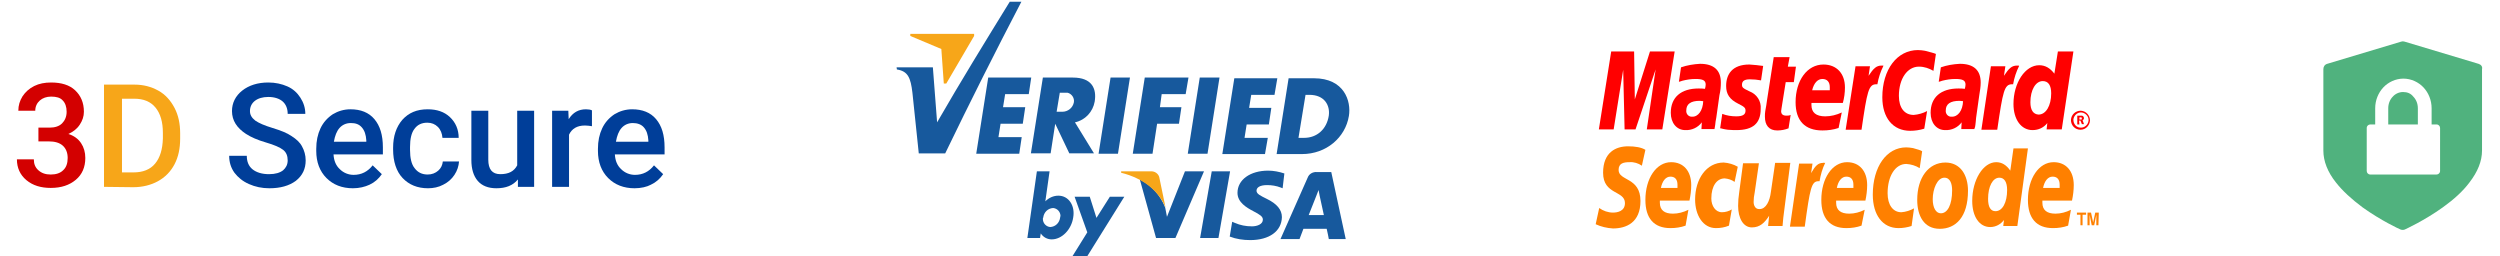 <?xml version="1.0" encoding="utf-8"?>
<!-- Generator: Adobe Illustrator 22.1.0, SVG Export Plug-In . SVG Version: 6.00 Build 0)  -->
<svg version="1.1" id="Layer_1" xmlns="http://www.w3.org/2000/svg" xmlns:xlink="http://www.w3.org/1999/xlink" x="0px" y="0px"
	 viewBox="0 0 709.1 72.7" style="enable-background:new 0 0 709.1 72.7;" xml:space="preserve">
<style type="text/css">
	.st0{fill:#FF0000;}
	.st1{fill:#FF8000;}
	.st2{fill:#17599D;}
	.st3{fill:#F7A619;}
	.st4{fill:#D30000;}
	.st5{fill:#003E99;}
	.st6{fill:#50B27E;}
</style>
<title>verified</title>
<g>
	<g>
		<path class="st0" d="M587.4,34c0.1-1.5,1.3-2.6,2.8-2.6c1.5,0.1,2.6,1.3,2.6,2.8c-0.1,1.4-1.2,2.6-2.7,2.6
			C588.6,36.8,587.4,35.6,587.4,34z M590.1,36.2c1.2,0.1,2.2-0.9,2.3-2c0.1-1.2-0.9-2.2-2-2.3c-1.2-0.1-2.2,0.9-2.3,2V34
			C588.1,35.2,589,36.2,590.1,36.2z M589.8,35.3h-0.6v-2.5h1c0.2,0,0.4,0,0.6,0.1c0.2,0.2,0.3,0.4,0.3,0.6c0,0.3-0.2,0.5-0.4,0.6
			l0.4,1.1h-0.6l-0.4-1h-0.4L589.8,35.3L589.8,35.3z M589.8,33.9h0.3c0.1,0,0.2,0,0.3,0c0.1-0.1,0.1-0.2,0.1-0.3s-0.1-0.2-0.1-0.3
			c-0.1,0-0.2-0.1-0.3,0h-0.3V33.9L589.8,33.9z"/>
		<path class="st0" d="M549.1,15.3l-0.7,4.8c-1.2-0.7-2.6-1.2-4.1-1.2c-3.3,0-5.7,3.4-5.7,8.3c0,3.4,1.6,5.4,4.2,5.4
			c1.3-0.1,2.7-0.5,3.8-1.1l-0.8,5c-1.3,0.4-2.6,0.6-4,0.6c-4.9,0-7.9-3.7-7.9-9.5c0-7.9,4.2-13.4,10.1-13.4c0.7,0,1.4,0.1,2,0.2
			l1.9,0.5C548.5,15.1,548.7,15.1,549.1,15.3z"/>
		<path class="st0" d="M534.2,18.6c-0.1,0-0.3,0-0.5,0c-1.5,0-2.3,0.8-3.7,2.9l0.4-2.7h-4.1l-2.8,18h4.5c1.6-11,2-12.9,4.2-12.9
			c0.1,0,0.2,0,0.3,0c0.3-1.8,0.9-3.6,1.7-5.2V18.6z"/>
		<path class="st0" d="M507.3,36.4c-1,0.4-2.1,0.6-3.2,0.6c-2.3,0-3.5-1.4-3.5-3.9c0-0.5,0-1.1,0.1-1.6l0.3-1.7l0.2-1.4l1.9-12.2
			h4.5l-0.5,2.7h2.3l-0.6,4.4h-2.3l-1.2,7.5c0,0.3-0.1,0.6-0.1,0.7c0,0.9,0.5,1.3,1.5,1.3c0.4,0,0.8,0,1.2-0.2L507.3,36.4z"/>
		<path class="st0" d="M489.6,24.4c0,2.3,1,3.8,3.4,5c1.8,0.9,2.1,1.2,2.1,2c0,1.1-0.8,1.6-2.6,1.6c-1.4,0-2.7-0.2-4-0.7l-0.6,4.1
			h0.2l0.8,0.2c0.3,0.1,0.7,0.1,1.2,0.2c1.1,0.1,1.9,0.1,2.4,0.1c4.7,0,6.9-1.9,6.9-6c0.2-2.2-1.1-4.2-3.2-5
			c-1.9-0.9-2.1-1.1-2.1-1.9c0-1,0.7-1.5,2.2-1.5c1.1,0,2.2,0.1,3.2,0.3l0.6-4.1c-1.3-0.2-2.6-0.3-3.9-0.4
			C491.3,18.3,489.6,21.1,489.6,24.4z"/>
		<path class="st0" d="M584.8,36.7h-4.3l0.2-1.8c-1,1.3-2.5,2-4.2,2c-3.2,0-5.4-3-5.4-7.4c0-6,3.3-11,7.3-11c1.7,0,3.1,0.8,4.3,2.4
			l1-6.3h4.4L584.8,36.7z M578.2,32.5c2.1,0,3.6-2.5,3.6-6c0-2.3-0.8-3.5-2.4-3.5c-2,0-3.5,2.5-3.5,6
			C575.9,31.2,576.7,32.4,578.2,32.5L578.2,32.5z"/>
		<path class="st0" d="M521.5,36.3c-1.5,0.5-3,0.7-4.6,0.7c-5,0-7.6-2.8-7.6-8c0-6.2,3.3-10.7,7.9-10.7c3.7,0,6.1,2.5,6.1,6.5
			c0,1.5-0.2,3-0.6,4.4h-8.9c0,0.2,0,0.4,0,0.6c0,2.1,1.3,3.2,3.9,3.2c1.6,0,3.2-0.4,4.7-1.1L521.5,36.3z M519,25.6
			c0-0.4,0-0.7,0-0.9c0-1.5-0.8-2.3-2.1-2.3c-1.3,0-2.4,1.1-2.9,3.2L519,25.6z"/>
		<polygon class="st0" points="471.5,36.7 467.1,36.7 469.6,19.7 463.9,36.7 460.8,36.7 460.4,19.8 457.7,36.7 453.5,36.7 457,14.6
			463.5,14.6 463.7,28.2 468,14.6 475,14.6 		"/>
		<path class="st0" d="M483.1,28.7c-0.3,0-0.7-0.1-1-0.1c-2.5,0-3.8,0.9-3.8,2.7c-0.1,0.9,0.5,1.7,1.4,1.8c0.1,0,0.1,0,0.2,0
			C481.7,33.2,483,31.3,483.1,28.7z M486.3,36.6h-3.7l0.1-1.9c-1.1,1.5-2.9,2.3-4.7,2.2c-2.4,0-4.1-2-4.1-4.9c0-4.4,2.9-6.9,7.9-6.9
			c0.6,0,1.2,0,1.8,0.1c0.1-0.4,0.2-0.8,0.2-1.2c0-1.2-0.8-1.6-2.9-1.6c-1.3,0-2.5,0.2-3.7,0.5l-0.6,0.2l-0.4,0.1l0.6-4.1
			c1.7-0.6,3.6-0.9,5.4-1c3.9,0,5.9,1.8,5.9,5.3c0,1.2-0.1,2.4-0.4,3.6l-0.9,6.4l-0.2,1.1l-0.1,0.9l-0.1,0.6L486.3,36.6z"/>
		<path class="st0" d="M556.8,28.7c-0.3,0-0.7-0.1-1-0.1c-2.6,0-3.9,0.9-3.9,2.7c-0.1,0.9,0.5,1.7,1.4,1.8c0.1,0,0.1,0,0.2,0
			C555.4,33.2,556.7,31.3,556.8,28.7z M560,36.6h-3.7l0.1-1.9c-1.1,1.5-2.9,2.3-4.7,2.2c-2.4,0-4.1-2-4.1-4.9c0-4.4,2.9-6.9,7.9-6.9
			c0.6,0,1.2,0,1.8,0.1c0.1-0.4,0.2-0.8,0.2-1.2c0-1.2-0.8-1.6-2.9-1.6c-1.3,0-2.5,0.2-3.7,0.5l-0.6,0.2l-0.4,0.1l0.6-4.1
			c1.7-0.6,3.5-0.9,5.4-1c3.9,0,5.9,1.8,5.9,5.3c0,1.2-0.2,2.4-0.4,3.6l-0.9,6.4l-0.1,1.1l-0.1,0.9l-0.1,0.6L560,36.6z"/>
		<path class="st0" d="M572.6,18.6c-0.1,0-0.3,0-0.5,0c-1.5,0-2.3,0.8-3.7,2.9l0.4-2.7h-4.1l-2.7,18h4.5c1.6-11,2-12.9,4.2-12.9
			c0.1,0,0.2,0,0.3,0c0.3-1.8,0.9-3.6,1.7-5.2L572.6,18.6z"/>
		<path class="st1" d="M553.7,54c0,4.1-1.3,6.5-3.2,6.5c-1.4,0-2.3-1.6-2.3-4c0-2.9,1.3-6.1,3.3-6.1C553.2,50.4,553.7,52.2,553.7,54
			z M558.2,54.1c0-4.5-2.2-8-6.4-8c-4.8,0-8,4.3-8,10.6c0,4.5,1.9,8.2,6.4,8.2S558.2,61.6,558.2,54.1L558.2,54.1z"/>
		<path class="st1" d="M545.2,42.9l-0.7,4.8c-1.1-0.7-2.4-1.1-3.8-1.2c-3.1,0-5.3,3.4-5.3,8.3c0,3.3,1.5,5.4,3.9,5.4
			c1.3-0.1,2.5-0.5,3.6-1.1l-0.7,5c-1.2,0.4-2.5,0.6-3.7,0.6c-4.5,0-7.3-3.7-7.3-9.5c0-7.9,3.9-13.4,9.5-13.4c0.6,0,1.3,0.1,1.9,0.2
			l1.7,0.5C544.8,42.7,544.9,42.7,545.2,42.9z"/>
		<path class="st1" d="M517.5,46.2c-0.1,0-0.3-0.1-0.4,0c-1.4,0-2.2,0.8-3.4,2.9l0.4-2.7h-3.8l-2.6,17.9h4.2
			c1.5-11,1.9-12.9,3.9-12.9c0.1,0,0.2,0,0.3,0c0.3-1.8,0.8-3.6,1.6-5.2H517.5z"/>
		<path class="st1" d="M572.2,64.1h-4l0.2-1.7c-0.9,1.2-2.3,2-3.9,2c-3.1,0-5.1-3-5.1-7.4c0-6,3.1-11,6.8-11c1.6,0,2.9,0.8,4,2.4
			l0.9-6.3h4.1L572.2,64.1z M566,59.9c2,0,3.3-2.5,3.3-6c0-2.3-0.8-3.5-2.2-3.5c-1.9,0-3.2,2.5-3.2,6
			C563.9,58.7,564.6,59.9,566,59.9L566,59.9z"/>
		<path class="st1" d="M478.1,64c-1.4,0.5-2.8,0.7-4.3,0.7c-4.7,0-7.1-2.8-7.1-8c0-6.1,3.1-10.7,7.3-10.7c3.5,0,5.7,2.5,5.7,6.5
			c0,1.5-0.2,3-0.5,4.4h-8.4c0,0.3,0,0.4,0,0.6c0,2.1,1.3,3.1,3.7,3.1c1.5,0,3-0.4,4.4-1.1L478.1,64z M475.8,53.3c0-0.4,0-0.7,0-0.9
			c0-1.5-0.7-2.3-2-2.3s-2.3,1.2-2.7,3.2H475.8z"/>
		<path class="st1" d="M528,64c-1.4,0.5-2.8,0.7-4.3,0.7c-4.7,0-7.1-2.8-7.1-8c0-6.1,3.1-10.7,7.3-10.7c3.5,0,5.7,2.5,5.7,6.5
			c0,1.5-0.2,3-0.5,4.4h-8.3c0,0.3,0,0.4,0,0.6c0,2.1,1.3,3.1,3.7,3.1c1.5,0,3-0.4,4.4-1.1L528,64z M525.7,53.3c0-0.4,0-0.7,0-0.9
			c0-1.5-0.7-2.3-2-2.3s-2.3,1.2-2.7,3.2H525.7z"/>
		<path class="st1" d="M586.6,64c-1.4,0.5-2.8,0.7-4.3,0.7c-4.7,0-7.1-2.8-7.1-8c0-6.1,3.1-10.7,7.3-10.7c3.5,0,5.7,2.5,5.7,6.5
			c0,1.5-0.2,3-0.5,4.4h-8.4c0,0.2,0,0.4,0,0.6c0,2.1,1.3,3.1,3.7,3.1c1.5,0,3-0.4,4.4-1.1L586.6,64z M584.2,53.3c0-0.4,0-0.7,0-0.9
			c0-1.5-0.7-2.3-2-2.3c-1.3,0-2.3,1.2-2.7,3.2H584.2z"/>
		<path class="st1" d="M465.7,47c-1-0.7-2.3-1.1-3.5-1c-1.7,0-3.1,0.3-3.1,2.2c0,3.2,6.2,2,6.2,8.8c0,6.2-4.1,7.8-7.8,7.8
			c-1.7-0.1-3.4-0.5-4.9-1.2l1-4.6c1.1,0.8,2.5,1.3,3.9,1.3c1.3,0,3.4-0.4,3.4-2.7c0-3.6-6.2-2.3-6.2-8.6c0-5.8,3.6-7.5,7.1-7.5
			c2,0,3.8,0.3,4.9,1L465.7,47z"/>
		<path class="st1" d="M490.4,64c-1.2,0.5-2.4,0.7-3.7,0.7c-3.7,0-5.9-3.7-5.9-8.1c0-5.8,3.2-10.5,8.1-10.5c1.4,0.1,2.8,0.5,4,1.2
			l-0.9,4.3c-0.8-0.6-1.8-0.9-2.8-1c-2.2,0-3.8,2.1-3.8,5.7c0,2.1,1.2,3.9,3,3.9c1,0,2-0.3,2.8-0.8L490.4,64z"/>
		<path class="st1" d="M506.1,59.5c-0.2,1.5-0.4,3-0.5,4.6h-4.1l0.3-2.9l0,0c-1.3,2-2.6,3.3-4.9,3.3c-2.5,0-3.9-2.7-3.9-6.1
			c0-1.3,0.1-2.5,0.3-3.8l1.1-8.3h4.5l-1.2,8.3c-0.2,0.9-0.3,1.8-0.3,2.7c0,1,0.5,2.1,1.7,2c1.8,0,2.9-2.3,3.2-4.9l1.2-8.2h4.3
			L506.1,59.5z"/>
		<path class="st1" d="M590.7,63.9h-0.6v-3h-1v-0.6h2.6v0.6h-1V63.9L590.7,63.9z"/>
		<path class="st1" d="M595.2,63.9h-0.6v-3l0,0l-0.6,3h-0.7l-0.6-3l0,0v3h-0.6v-3.6h1l0.6,2.8l0,0l0.6-2.8h1L595.2,63.9L595.2,63.9z
			"/>
	</g>
	<polygon class="st2" points="340.4,67.5 343.7,48.6 348.9,48.6 345.6,67.5 	"/>
	<path class="st2" d="M364.3,49.2c-1.5-0.5-3.1-0.8-4.6-0.8c-5.1,0-8.7,2.6-8.7,6.3c0,2.7,2.6,4.2,4.5,5.2s2.7,1.5,2.7,2.4
		c0,1.3-1.6,1.9-3.1,1.9c-1.7,0-3.3-0.3-4.9-1l-0.7-0.3l-0.7,4.2c1.8,0.7,3.8,1,5.8,1c5.4,0,8.9-2.5,9-6.5c0-2.1-1.4-3.8-4.3-5.2
		c-1.8-0.9-2.9-1.4-2.9-2.3s0.9-1.6,3-1.6c1.3,0,2.6,0.2,3.9,0.7l0.5,0.2L364.3,49.2L364.3,49.2L364.3,49.2z"/>
	<path class="st2" d="M377.6,48.8h-4c-1.2-0.1-2.3,0.5-2.7,1.6l-7.7,17.4h5.4c0,0,0.9-2.4,1.1-2.9h6.6c0.2,0.7,0.6,2.9,0.6,2.9h4.8
		L377.6,48.8L377.6,48.8L377.6,48.8z M371.2,61l2.1-5.3c0,0,0.4-1.1,0.7-1.8l0.3,1.6c0,0,1,4.5,1.2,5.5H371.2L371.2,61z"/>
	<path class="st2" d="M336.1,48.6L331,61.5l-0.5-2.6c-1.3-3.5-3.9-6.3-7.2-8l4.6,16.6h5.5l8.1-18.9H336.1L336.1,48.6z"/>
	<path class="st3" d="M326.3,48.6H318V49c6.5,1.6,10.8,5.4,12.6,9.9l-1.8-8.7C328.5,49.2,327.5,48.5,326.3,48.6L326.3,48.6
		L326.3,48.6z"/>
	<polygon class="st2" points="315,22 320.5,22 317.1,43.6 311.6,43.6 	"/>
	<path class="st2" d="M295.8,22h8.5c5.4,0,6.8,3.1,6.2,6.8c-0.5,2.9-2.7,5.3-5.6,5.9l5.4,8.8h-7l-4-8.4l-1.3,8.4h-5.6L295.8,22
		L295.8,22L295.8,22z M300.6,26.3l-0.9,5.4h1.6c1.6,0,3-1.1,3.3-2.7l0,0c0.2-1.2-0.6-2.4-1.8-2.7c-0.2,0-0.4,0-0.6,0L300.6,26.3
		L300.6,26.3z"/>
	<polygon class="st2" points="340.3,22 345.9,22 342.5,43.6 336.9,43.6 	"/>
	<polygon class="st2" points="350.1,22.2 362.3,22.2 361.5,26.9 354.9,26.9 354.3,30.6 360.6,30.6 359.9,35.3 353.6,35.3 353,39.1
		359.6,39.1 358.8,43.7 346.7,43.7 	"/>
	<polygon class="st2" points="280.3,22 292.5,22 291.8,26.7 285.1,26.7 284.5,30.4 290.8,30.4 290.1,35.1 283.8,35.1 283.2,38.9
		289.8,38.9 289.1,43.6 276.9,43.6 	"/>
	<polygon class="st2" points="324.7,22 337.1,22 336.3,26.7 329.5,26.7 329,30.4 335.1,30.4 334.4,35.1 328.2,35.1 326.9,43.6
		321.3,43.6 	"/>
	<path class="st2" d="M372.7,22.2h-7.2l-3.4,21.5h7.2c6.9,0,12.3-4.7,13.3-10.8C383.3,28.7,381.3,22.2,372.7,22.2z M376.9,32.8
		c-0.6,3.9-3.4,6.3-7,6.3h-1.6l2-12.2h1.1C375.7,26.9,377.3,29.9,376.9,32.8L376.9,32.8z"/>
	<path class="st2" d="M254.3,19.1h10.3l1.2,15.6c6.8-11.8,13.7-23,20.6-34.2h3.3c-7.4,14.2-14.6,28.5-21.6,43h-7.5l-1.8-17.2
		c-0.5-4.3-1.3-6.1-4.4-6.6L254.3,19.1L254.3,19.1L254.3,19.1z"/>
	<polygon class="st3" points="258.2,10.2 267,13.9 267.7,23.7 268.4,23.7 276.3,10.2 276.3,9.6 258.2,9.6 	"/>
	<polygon class="st2" points="304.8,55.8 309.1,55.8 311,61.8 314.8,55.8 318.9,55.8 308,73.3 303.8,73.3 308.4,65.9 	"/>
	<path class="st2" d="M300.2,55.5c-1.4,0-2.7,0.6-3.7,1.6l1.2-8.5h-3.6l-2.7,18.9h3.6l0.2-1.3c0.7,1.1,1.9,1.7,3.1,1.7
		c2.9,0,5.6-2.8,6.1-6.2C305,58.3,303.1,55.5,300.2,55.5z M300.7,61.7c-0.2,1.5-1.3,2.6-2.8,2.7c-1.2-0.1-2.1-1.1-2.1-2.3
		c0-0.1,0-0.3,0.1-0.4c0.2-1.5,1.3-2.6,2.8-2.7c1.2,0.1,2.1,1.1,2.1,2.3C300.7,61.4,300.7,61.6,300.7,61.7z"/>
	<g>
		<path class="st4" d="M11.1,36.2h3c1.5,0,2.7-0.4,3.5-1.2s1.3-1.9,1.3-3.3c0-1.4-0.4-2.5-1.1-3.2c-0.7-0.8-1.8-1.1-3.3-1.1
			c-1.3,0-2.4,0.4-3.2,1.1S10,30.2,10,31.4H5.2c0-1.5,0.4-2.8,1.2-4.1c0.8-1.2,1.9-2.2,3.3-2.9c1.4-0.7,3-1,4.8-1
			c2.9,0,5.2,0.7,6.8,2.2s2.5,3.5,2.5,6.1c0,1.3-0.4,2.5-1.2,3.7c-0.8,1.2-1.9,2-3.2,2.6c1.6,0.5,2.8,1.4,3.6,2.6
			c0.8,1.2,1.2,2.6,1.2,4.2c0,2.6-0.9,4.7-2.7,6.2c-1.8,1.5-4.1,2.3-7.1,2.3c-2.8,0-5.1-0.7-6.9-2.2s-2.7-3.5-2.7-5.9h4.8
			c0,1.3,0.4,2.3,1.3,3.1c0.9,0.8,2,1.2,3.5,1.2s2.7-0.4,3.5-1.2c0.9-0.8,1.3-2,1.3-3.5s-0.5-2.7-1.4-3.5s-2.2-1.2-4-1.2h-2.9v-3.9
			H11.1z"/>
		<path class="st3" d="M29.5,53V24h8.6c2.6,0,4.8,0.6,6.8,1.7s3.5,2.8,4.6,4.9s1.6,4.5,1.6,7.2v1.5c0,2.8-0.5,5.2-1.6,7.3
			s-2.7,3.7-4.7,4.8s-4.4,1.7-7,1.7L29.5,53L29.5,53z M34.6,28v20.9h3.3c2.6,0,4.7-0.8,6.1-2.5c1.4-1.7,2.1-4,2.2-7.1v-1.6
			c0-3.1-0.7-5.5-2.1-7.2s-3.4-2.5-6-2.5C38.1,28,34.6,28,34.6,28z"/>
		<path class="st5" d="M81.6,45.5c0-1.3-0.4-2.3-1.3-3s-2.5-1.4-4.9-2.1s-4.2-1.5-5.6-2.4c-2.6-1.7-4-3.8-4-6.5c0-2.3,1-4.3,2.9-5.8
			s4.4-2.3,7.4-2.3c2,0,3.8,0.4,5.4,1.1s2.8,1.8,3.7,3.2c0.9,1.4,1.4,2.9,1.4,4.6h-5c0-1.5-0.5-2.7-1.4-3.5s-2.3-1.3-4.1-1.3
			c-1.6,0-2.9,0.4-3.8,1.1s-1.4,1.7-1.4,2.9c0,1.1,0.5,1.9,1.5,2.7c1,0.7,2.6,1.4,4.9,2.1c2.3,0.7,4.1,1.4,5.4,2.3
			c1.4,0.9,2.4,1.8,3,3c0.6,1.1,1,2.4,1,3.9c0,2.4-0.9,4.3-2.8,5.8c-1.9,1.4-4.4,2.1-7.5,2.1c-2.1,0-4-0.4-5.8-1.2s-3.1-1.9-4.1-3.2
			c-1-1.4-1.5-3-1.5-4.8h5c0,1.6,0.5,2.9,1.6,3.8c1.1,0.9,2.7,1.4,4.7,1.4c1.8,0,3.1-0.4,4-1.1C81.1,47.6,81.6,46.7,81.6,45.5z"/>
		<path class="st5" d="M100.1,53.4c-3.1,0-5.6-1-7.5-2.9s-2.9-4.5-2.9-7.7v-0.6c0-2.2,0.4-4.1,1.2-5.8c0.8-1.7,2-3,3.5-4
			c1.5-0.9,3.2-1.4,5-1.4c2.9,0,5.2,0.9,6.8,2.8c1.6,1.9,2.4,4.5,2.4,8v2h-14c0.1,1.8,0.7,3.2,1.8,4.2c1,1,2.4,1.6,3.9,1.6
			c2.2,0,4-0.9,5.4-2.7l2.6,2.5c-0.9,1.3-2,2.3-3.5,3C103.5,53,101.9,53.4,100.1,53.4z M99.5,34.9c-1.3,0-2.4,0.5-3.2,1.4
			c-0.8,0.9-1.3,2.2-1.6,3.9h9.2v-0.4c-0.1-1.6-0.5-2.8-1.3-3.7S100.8,34.9,99.5,34.9z"/>
		<path class="st5" d="M121.3,49.5c1.2,0,2.2-0.4,3-1.1s1.2-1.6,1.3-2.6h4.6c-0.1,1.3-0.5,2.6-1.3,3.8s-1.8,2.1-3.2,2.8
			c-1.3,0.7-2.8,1-4.3,1c-3,0-5.4-1-7.2-2.9s-2.7-4.7-2.7-8.1v-0.5c0-3.3,0.9-5.9,2.6-7.9c1.8-2,4.1-3,7.2-3c2.6,0,4.7,0.7,6.3,2.2
			c1.6,1.5,2.5,3.5,2.5,5.9h-4.6c-0.1-1.2-0.5-2.3-1.3-3.1s-1.8-1.2-3-1.2c-1.6,0-2.8,0.6-3.6,1.7c-0.9,1.1-1.3,2.9-1.3,5.2v0.8
			c0,2.3,0.4,4.1,1.3,5.2C118.5,48.9,119.7,49.5,121.3,49.5z"/>
		<path class="st5" d="M146.9,50.9c-1.4,1.7-3.4,2.5-6.1,2.5c-2.3,0-4.1-0.7-5.3-2.1c-1.2-1.4-1.8-3.4-1.8-5.9v-14h4.8v13.9
			c0,2.7,1.1,4.1,3.4,4.1c2.4,0,3.9-0.8,4.8-2.5V31.4h4.8V53h-4.6L146.9,50.9z"/>
		<path class="st5" d="M167.9,35.8c-0.6-0.1-1.3-0.2-2-0.2c-2.2,0-3.7,0.9-4.5,2.6V53h-4.8V31.4h4.6l0.1,2.4
			c1.2-1.9,2.8-2.8,4.9-2.8c0.7,0,1.3,0.1,1.7,0.3V35.8z"/>
		<path class="st5" d="M180,53.4c-3.1,0-5.6-1-7.5-2.9s-2.9-4.5-2.9-7.7v-0.6c0-2.2,0.4-4.1,1.2-5.8s2-3,3.5-4
			c1.5-0.9,3.2-1.4,5-1.4c2.9,0,5.2,0.9,6.8,2.8s2.4,4.5,2.4,8v2h-14.1c0.1,1.8,0.7,3.2,1.8,4.2c1,1,2.4,1.6,3.9,1.6
			c2.2,0,4-0.9,5.4-2.7l2.6,2.5c-0.9,1.3-2,2.3-3.5,3C183.5,53,181.8,53.4,180,53.4z M179.5,34.9c-1.3,0-2.4,0.5-3.2,1.4
			s-1.3,2.2-1.6,3.9h9.2v-0.4c-0.1-1.6-0.5-2.8-1.3-3.7C181.9,35.3,180.8,34.9,179.5,34.9z"/>
	</g>
	<g>
		<path class="st6" d="M703,18.1l-21-6.3c-0.3-0.1-0.6-0.1-0.9,0l-21,6.3c-0.7,0.2-1.1,0.8-1.1,1.5v23.1c0,3,1.2,6.1,3.6,9.1
			c1.8,2.3,4.4,4.7,7.5,7c5.3,3.8,10.5,6.2,10.8,6.3c0.2,0.1,0.4,0.1,0.6,0.1s0.4,0,0.6-0.1c0.2-0.1,5.5-2.5,10.8-6.3
			c3.2-2.3,5.7-4.6,7.5-7c2.4-3.1,3.6-6.1,3.6-9.1V19.6C704.2,18.9,703.7,18.3,703,18.1z M692.1,48.5c0,0.6-0.5,1-1,1h-18.8
			c-0.6,0-1-0.5-1-1V36.3c0-0.6,0.5-1,1-1h1.4v-4.6c0-2.3,0.9-4.4,2.3-5.9c1.4-1.5,3.5-2.5,5.7-2.5s4.3,1,5.7,2.5s2.3,3.6,2.3,5.9
			v4.6h1.4c0.6,0,1,0.5,1,1L692.1,48.5L692.1,48.5z"/>
		<path class="st6" d="M681.6,26.1c-1.1,0-2.2,0.5-2.9,1.3c-0.8,0.8-1.3,2-1.3,3.3v4.6h8.4v-4.6c0-1.3-0.5-2.5-1.3-3.3
			C683.8,26.5,682.8,26.1,681.6,26.1z"/>
	</g>
</g>
</svg>
